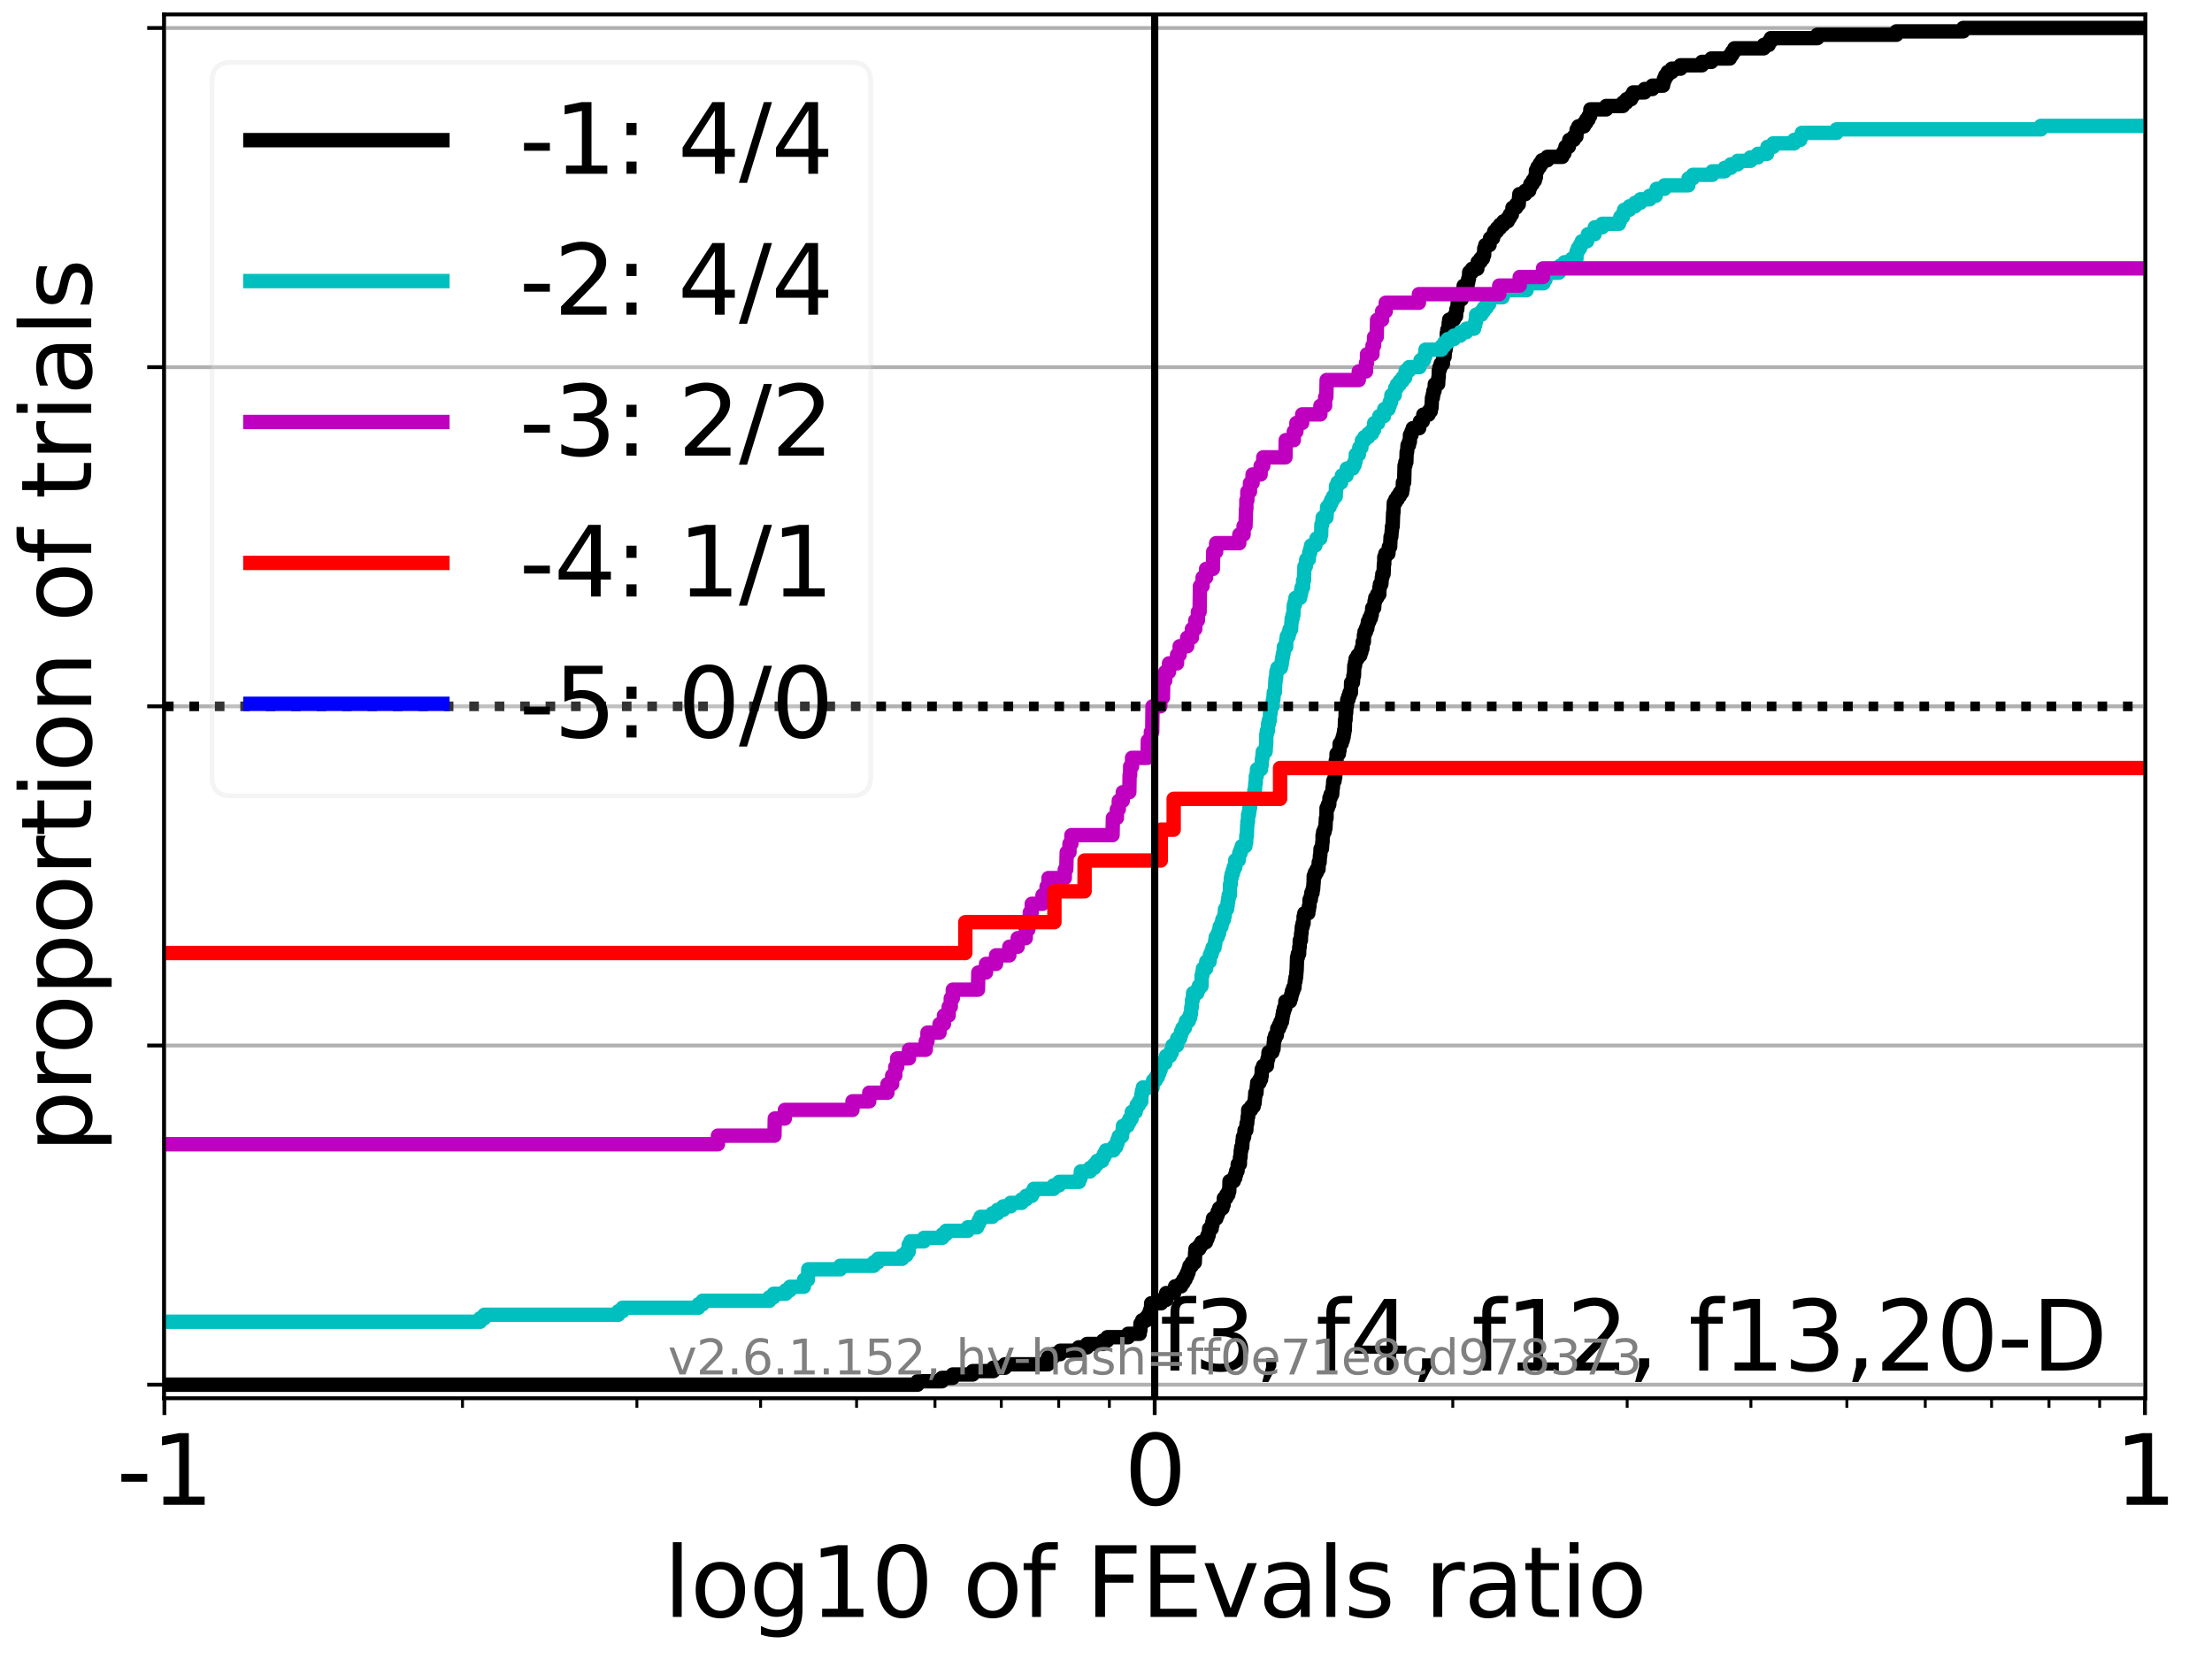 <?xml version="1.0" encoding="utf-8" standalone="no"?>
<!DOCTYPE svg PUBLIC "-//W3C//DTD SVG 1.1//EN"
  "http://www.w3.org/Graphics/SVG/1.1/DTD/svg11.dtd">
<svg xmlns:xlink="http://www.w3.org/1999/xlink" width="460.8pt" height="345.6pt" viewBox="0 0 460.8 345.6" xmlns="http://www.w3.org/2000/svg" version="1.1">
 <defs>
  <style type="text/css">*{stroke-linejoin: round; stroke-linecap: butt}</style>
 </defs>
 <g id="figure_1">
  <g id="patch_1">
   <path d="M 0 345.6 
L 460.8 345.6 
L 460.8 0 
L 0 0 
z
" style="fill: #ffffff"/>
  </g>
  <g id="axes_1">
   <g id="patch_2">
    <path d="M 34.16 291.28 
L 446.924 291.28 
L 446.924 3 
L 34.16 3 
z
" style="fill: #ffffff"/>
   </g>
   <g id="matplotlib.axis_1">
    <g id="xtick_1">
     <g id="line2d_1">
      <path d="M 34.25 291.28 
L 34.25 3 
" clip-path="url(#p275e7ae428)" style="fill: none; stroke: #b0b0b0; stroke-width: 0.8; stroke-linecap: square"/>
     </g>
     <g id="line2d_2">
      <defs>
       <path id="mc0226c07d9" d="M 0 0 
L 0 3.5 
" style="stroke: #000000; stroke-width: 0.8"/>
      </defs>
      <g>
       <use xlink:href="#mc0226c07d9" x="34.25" y="291.28" style="stroke: #000000; stroke-width: 0.8"/>
      </g>
     </g>
     <g id="text_1">
      <!-- -1 -->
      <g transform="translate(24.279 313.477) scale(0.2 -0.2)">
       <defs>
        <path id="DejaVuSans-2d" d="M 313 2009 
L 1997 2009 
L 1997 1497 
L 313 1497 
L 313 2009 
z
" transform="scale(0.016)"/>
        <path id="DejaVuSans-31" d="M 794 531 
L 1825 531 
L 1825 4091 
L 703 3866 
L 703 4441 
L 1819 4666 
L 2450 4666 
L 2450 531 
L 3481 531 
L 3481 0 
L 794 0 
L 794 531 
z
" transform="scale(0.016)"/>
       </defs>
       <use xlink:href="#DejaVuSans-2d"/>
       <use xlink:href="#DejaVuSans-31" x="36.084"/>
      </g>
     </g>
    </g>
    <g id="xtick_2">
     <g id="line2d_3">
      <path d="M 240.542 291.28 
L 240.542 3 
" clip-path="url(#p275e7ae428)" style="fill: none; stroke: #b0b0b0; stroke-width: 0.8; stroke-linecap: square"/>
     </g>
     <g id="line2d_4">
      <g>
       <use xlink:href="#mc0226c07d9" x="240.542" y="291.28" style="stroke: #000000; stroke-width: 0.8"/>
      </g>
     </g>
     <g id="text_2">
      <!-- 0 -->
      <g transform="translate(234.18 313.477) scale(0.2 -0.2)">
       <defs>
        <path id="DejaVuSans-30" d="M 2034 4250 
Q 1547 4250 1301 3770 
Q 1056 3291 1056 2328 
Q 1056 1369 1301 889 
Q 1547 409 2034 409 
Q 2525 409 2770 889 
Q 3016 1369 3016 2328 
Q 3016 3291 2770 3770 
Q 2525 4250 2034 4250 
z
M 2034 4750 
Q 2819 4750 3233 4129 
Q 3647 3509 3647 2328 
Q 3647 1150 3233 529 
Q 2819 -91 2034 -91 
Q 1250 -91 836 529 
Q 422 1150 422 2328 
Q 422 3509 836 4129 
Q 1250 4750 2034 4750 
z
" transform="scale(0.016)"/>
       </defs>
       <use xlink:href="#DejaVuSans-30"/>
      </g>
     </g>
    </g>
    <g id="xtick_3">
     <g id="line2d_5">
      <path d="M 446.835 291.28 
L 446.835 3 
" clip-path="url(#p275e7ae428)" style="fill: none; stroke: #b0b0b0; stroke-width: 0.8; stroke-linecap: square"/>
     </g>
     <g id="line2d_6">
      <g>
       <use xlink:href="#mc0226c07d9" x="446.835" y="291.28" style="stroke: #000000; stroke-width: 0.8"/>
      </g>
     </g>
     <g id="text_3">
      <!-- 1 -->
      <g transform="translate(440.472 313.477) scale(0.2 -0.2)">
       <use xlink:href="#DejaVuSans-31"/>
      </g>
     </g>
    </g>
    <g id="xtick_4">
     <g id="line2d_7">
      <defs>
       <path id="me42e1da420" d="M 0 0 
L 0 2 
" style="stroke: #000000; stroke-width: 0.6"/>
      </defs>
      <g>
       <use xlink:href="#me42e1da420" x="96.35" y="291.28" style="stroke: #000000; stroke-width: 0.6"/>
      </g>
     </g>
    </g>
    <g id="xtick_5">
     <g id="line2d_8">
      <g>
       <use xlink:href="#me42e1da420" x="132.676" y="291.28" style="stroke: #000000; stroke-width: 0.6"/>
      </g>
     </g>
    </g>
    <g id="xtick_6">
     <g id="line2d_9">
      <g>
       <use xlink:href="#me42e1da420" x="158.45" y="291.28" style="stroke: #000000; stroke-width: 0.6"/>
      </g>
     </g>
    </g>
    <g id="xtick_7">
     <g id="line2d_10">
      <g>
       <use xlink:href="#me42e1da420" x="178.442" y="291.28" style="stroke: #000000; stroke-width: 0.6"/>
      </g>
     </g>
    </g>
    <g id="xtick_8">
     <g id="line2d_11">
      <g>
       <use xlink:href="#me42e1da420" x="194.776" y="291.28" style="stroke: #000000; stroke-width: 0.6"/>
      </g>
     </g>
    </g>
    <g id="xtick_9">
     <g id="line2d_12">
      <g>
       <use xlink:href="#me42e1da420" x="208.587" y="291.28" style="stroke: #000000; stroke-width: 0.6"/>
      </g>
     </g>
    </g>
    <g id="xtick_10">
     <g id="line2d_13">
      <g>
       <use xlink:href="#me42e1da420" x="220.55" y="291.28" style="stroke: #000000; stroke-width: 0.6"/>
      </g>
     </g>
    </g>
    <g id="xtick_11">
     <g id="line2d_14">
      <g>
       <use xlink:href="#me42e1da420" x="231.103" y="291.28" style="stroke: #000000; stroke-width: 0.6"/>
      </g>
     </g>
    </g>
    <g id="xtick_12">
     <g id="line2d_15">
      <g>
       <use xlink:href="#me42e1da420" x="302.643" y="291.28" style="stroke: #000000; stroke-width: 0.6"/>
      </g>
     </g>
    </g>
    <g id="xtick_13">
     <g id="line2d_16">
      <g>
       <use xlink:href="#me42e1da420" x="338.969" y="291.28" style="stroke: #000000; stroke-width: 0.6"/>
      </g>
     </g>
    </g>
    <g id="xtick_14">
     <g id="line2d_17">
      <g>
       <use xlink:href="#me42e1da420" x="364.743" y="291.28" style="stroke: #000000; stroke-width: 0.6"/>
      </g>
     </g>
    </g>
    <g id="xtick_15">
     <g id="line2d_18">
      <g>
       <use xlink:href="#me42e1da420" x="384.735" y="291.28" style="stroke: #000000; stroke-width: 0.6"/>
      </g>
     </g>
    </g>
    <g id="xtick_16">
     <g id="line2d_19">
      <g>
       <use xlink:href="#me42e1da420" x="401.069" y="291.28" style="stroke: #000000; stroke-width: 0.6"/>
      </g>
     </g>
    </g>
    <g id="xtick_17">
     <g id="line2d_20">
      <g>
       <use xlink:href="#me42e1da420" x="414.88" y="291.28" style="stroke: #000000; stroke-width: 0.6"/>
      </g>
     </g>
    </g>
    <g id="xtick_18">
     <g id="line2d_21">
      <g>
       <use xlink:href="#me42e1da420" x="426.843" y="291.28" style="stroke: #000000; stroke-width: 0.6"/>
      </g>
     </g>
    </g>
    <g id="xtick_19">
     <g id="line2d_22">
      <g>
       <use xlink:href="#me42e1da420" x="437.395" y="291.28" style="stroke: #000000; stroke-width: 0.6"/>
      </g>
     </g>
    </g>
    <g id="text_4">
     <!-- log10 of FEvals ratio -->
     <g transform="translate(138.238 336.833) scale(0.2 -0.2)">
      <defs>
       <path id="DejaVuSans-6c" d="M 603 4863 
L 1178 4863 
L 1178 0 
L 603 0 
L 603 4863 
z
" transform="scale(0.016)"/>
       <path id="DejaVuSans-6f" d="M 1959 3097 
Q 1497 3097 1228 2736 
Q 959 2375 959 1747 
Q 959 1119 1226 758 
Q 1494 397 1959 397 
Q 2419 397 2687 759 
Q 2956 1122 2956 1747 
Q 2956 2369 2687 2733 
Q 2419 3097 1959 3097 
z
M 1959 3584 
Q 2709 3584 3137 3096 
Q 3566 2609 3566 1747 
Q 3566 888 3137 398 
Q 2709 -91 1959 -91 
Q 1206 -91 779 398 
Q 353 888 353 1747 
Q 353 2609 779 3096 
Q 1206 3584 1959 3584 
z
" transform="scale(0.016)"/>
       <path id="DejaVuSans-67" d="M 2906 1791 
Q 2906 2416 2648 2759 
Q 2391 3103 1925 3103 
Q 1463 3103 1205 2759 
Q 947 2416 947 1791 
Q 947 1169 1205 825 
Q 1463 481 1925 481 
Q 2391 481 2648 825 
Q 2906 1169 2906 1791 
z
M 3481 434 
Q 3481 -459 3084 -895 
Q 2688 -1331 1869 -1331 
Q 1566 -1331 1297 -1286 
Q 1028 -1241 775 -1147 
L 775 -588 
Q 1028 -725 1275 -790 
Q 1522 -856 1778 -856 
Q 2344 -856 2625 -561 
Q 2906 -266 2906 331 
L 2906 616 
Q 2728 306 2450 153 
Q 2172 0 1784 0 
Q 1141 0 747 490 
Q 353 981 353 1791 
Q 353 2603 747 3093 
Q 1141 3584 1784 3584 
Q 2172 3584 2450 3431 
Q 2728 3278 2906 2969 
L 2906 3500 
L 3481 3500 
L 3481 434 
z
" transform="scale(0.016)"/>
       <path id="DejaVuSans-20" transform="scale(0.016)"/>
       <path id="DejaVuSans-66" d="M 2375 4863 
L 2375 4384 
L 1825 4384 
Q 1516 4384 1395 4259 
Q 1275 4134 1275 3809 
L 1275 3500 
L 2222 3500 
L 2222 3053 
L 1275 3053 
L 1275 0 
L 697 0 
L 697 3053 
L 147 3053 
L 147 3500 
L 697 3500 
L 697 3744 
Q 697 4328 969 4595 
Q 1241 4863 1831 4863 
L 2375 4863 
z
" transform="scale(0.016)"/>
       <path id="DejaVuSans-46" d="M 628 4666 
L 3309 4666 
L 3309 4134 
L 1259 4134 
L 1259 2759 
L 3109 2759 
L 3109 2228 
L 1259 2228 
L 1259 0 
L 628 0 
L 628 4666 
z
" transform="scale(0.016)"/>
       <path id="DejaVuSans-45" d="M 628 4666 
L 3578 4666 
L 3578 4134 
L 1259 4134 
L 1259 2753 
L 3481 2753 
L 3481 2222 
L 1259 2222 
L 1259 531 
L 3634 531 
L 3634 0 
L 628 0 
L 628 4666 
z
" transform="scale(0.016)"/>
       <path id="DejaVuSans-76" d="M 191 3500 
L 800 3500 
L 1894 563 
L 2988 3500 
L 3597 3500 
L 2284 0 
L 1503 0 
L 191 3500 
z
" transform="scale(0.016)"/>
       <path id="DejaVuSans-61" d="M 2194 1759 
Q 1497 1759 1228 1600 
Q 959 1441 959 1056 
Q 959 750 1161 570 
Q 1363 391 1709 391 
Q 2188 391 2477 730 
Q 2766 1069 2766 1631 
L 2766 1759 
L 2194 1759 
z
M 3341 1997 
L 3341 0 
L 2766 0 
L 2766 531 
Q 2569 213 2275 61 
Q 1981 -91 1556 -91 
Q 1019 -91 701 211 
Q 384 513 384 1019 
Q 384 1609 779 1909 
Q 1175 2209 1959 2209 
L 2766 2209 
L 2766 2266 
Q 2766 2663 2505 2880 
Q 2244 3097 1772 3097 
Q 1472 3097 1187 3025 
Q 903 2953 641 2809 
L 641 3341 
Q 956 3463 1253 3523 
Q 1550 3584 1831 3584 
Q 2591 3584 2966 3190 
Q 3341 2797 3341 1997 
z
" transform="scale(0.016)"/>
       <path id="DejaVuSans-73" d="M 2834 3397 
L 2834 2853 
Q 2591 2978 2328 3040 
Q 2066 3103 1784 3103 
Q 1356 3103 1142 2972 
Q 928 2841 928 2578 
Q 928 2378 1081 2264 
Q 1234 2150 1697 2047 
L 1894 2003 
Q 2506 1872 2764 1633 
Q 3022 1394 3022 966 
Q 3022 478 2636 193 
Q 2250 -91 1575 -91 
Q 1294 -91 989 -36 
Q 684 19 347 128 
L 347 722 
Q 666 556 975 473 
Q 1284 391 1588 391 
Q 1994 391 2212 530 
Q 2431 669 2431 922 
Q 2431 1156 2273 1281 
Q 2116 1406 1581 1522 
L 1381 1569 
Q 847 1681 609 1914 
Q 372 2147 372 2553 
Q 372 3047 722 3315 
Q 1072 3584 1716 3584 
Q 2034 3584 2315 3537 
Q 2597 3491 2834 3397 
z
" transform="scale(0.016)"/>
       <path id="DejaVuSans-72" d="M 2631 2963 
Q 2534 3019 2420 3045 
Q 2306 3072 2169 3072 
Q 1681 3072 1420 2755 
Q 1159 2438 1159 1844 
L 1159 0 
L 581 0 
L 581 3500 
L 1159 3500 
L 1159 2956 
Q 1341 3275 1631 3429 
Q 1922 3584 2338 3584 
Q 2397 3584 2469 3576 
Q 2541 3569 2628 3553 
L 2631 2963 
z
" transform="scale(0.016)"/>
       <path id="DejaVuSans-74" d="M 1172 4494 
L 1172 3500 
L 2356 3500 
L 2356 3053 
L 1172 3053 
L 1172 1153 
Q 1172 725 1289 603 
Q 1406 481 1766 481 
L 2356 481 
L 2356 0 
L 1766 0 
Q 1100 0 847 248 
Q 594 497 594 1153 
L 594 3053 
L 172 3053 
L 172 3500 
L 594 3500 
L 594 4494 
L 1172 4494 
z
" transform="scale(0.016)"/>
       <path id="DejaVuSans-69" d="M 603 3500 
L 1178 3500 
L 1178 0 
L 603 0 
L 603 3500 
z
M 603 4863 
L 1178 4863 
L 1178 4134 
L 603 4134 
L 603 4863 
z
" transform="scale(0.016)"/>
      </defs>
      <use xlink:href="#DejaVuSans-6c"/>
      <use xlink:href="#DejaVuSans-6f" x="27.783"/>
      <use xlink:href="#DejaVuSans-67" x="88.965"/>
      <use xlink:href="#DejaVuSans-31" x="152.441"/>
      <use xlink:href="#DejaVuSans-30" x="216.064"/>
      <use xlink:href="#DejaVuSans-20" x="279.688"/>
      <use xlink:href="#DejaVuSans-6f" x="311.475"/>
      <use xlink:href="#DejaVuSans-66" x="372.656"/>
      <use xlink:href="#DejaVuSans-20" x="407.861"/>
      <use xlink:href="#DejaVuSans-46" x="439.648"/>
      <use xlink:href="#DejaVuSans-45" x="497.168"/>
      <use xlink:href="#DejaVuSans-76" x="560.352"/>
      <use xlink:href="#DejaVuSans-61" x="619.531"/>
      <use xlink:href="#DejaVuSans-6c" x="680.811"/>
      <use xlink:href="#DejaVuSans-73" x="708.594"/>
      <use xlink:href="#DejaVuSans-20" x="760.693"/>
      <use xlink:href="#DejaVuSans-72" x="792.48"/>
      <use xlink:href="#DejaVuSans-61" x="833.594"/>
      <use xlink:href="#DejaVuSans-74" x="894.873"/>
      <use xlink:href="#DejaVuSans-69" x="934.082"/>
      <use xlink:href="#DejaVuSans-6f" x="961.865"/>
     </g>
    </g>
   </g>
   <g id="matplotlib.axis_2">
    <g id="ytick_1">
     <g id="line2d_23">
      <path d="M 34.16 288.454 
L 446.924 288.454 
" clip-path="url(#p275e7ae428)" style="fill: none; stroke: #b0b0b0; stroke-width: 0.8; stroke-linecap: square"/>
     </g>
     <g id="line2d_24">
      <defs>
       <path id="m30cee5e676" d="M 0 0 
L -3.5 0 
" style="stroke: #000000; stroke-width: 0.8"/>
      </defs>
      <g>
       <use xlink:href="#m30cee5e676" x="34.16" y="288.454" style="stroke: #000000; stroke-width: 0.8"/>
      </g>
     </g>
    </g>
    <g id="ytick_2">
     <g id="line2d_25">
      <path d="M 34.16 217.797 
L 446.924 217.797 
" clip-path="url(#p275e7ae428)" style="fill: none; stroke: #b0b0b0; stroke-width: 0.8; stroke-linecap: square"/>
     </g>
     <g id="line2d_26">
      <g>
       <use xlink:href="#m30cee5e676" x="34.16" y="217.797" style="stroke: #000000; stroke-width: 0.8"/>
      </g>
     </g>
    </g>
    <g id="ytick_3">
     <g id="line2d_27">
      <path d="M 34.16 147.14 
L 446.924 147.14 
" clip-path="url(#p275e7ae428)" style="fill: none; stroke: #b0b0b0; stroke-width: 0.8; stroke-linecap: square"/>
     </g>
     <g id="line2d_28">
      <g>
       <use xlink:href="#m30cee5e676" x="34.16" y="147.14" style="stroke: #000000; stroke-width: 0.8"/>
      </g>
     </g>
    </g>
    <g id="ytick_4">
     <g id="line2d_29">
      <path d="M 34.16 76.483 
L 446.924 76.483 
" clip-path="url(#p275e7ae428)" style="fill: none; stroke: #b0b0b0; stroke-width: 0.8; stroke-linecap: square"/>
     </g>
     <g id="line2d_30">
      <g>
       <use xlink:href="#m30cee5e676" x="34.16" y="76.483" style="stroke: #000000; stroke-width: 0.8"/>
      </g>
     </g>
    </g>
    <g id="ytick_5">
     <g id="line2d_31">
      <path d="M 34.16 5.826 
L 446.924 5.826 
" clip-path="url(#p275e7ae428)" style="fill: none; stroke: #b0b0b0; stroke-width: 0.8; stroke-linecap: square"/>
     </g>
     <g id="line2d_32">
      <g>
       <use xlink:href="#m30cee5e676" x="34.16" y="5.826" style="stroke: #000000; stroke-width: 0.8"/>
      </g>
     </g>
    </g>
    <g id="text_5">
     <!-- proportion of trials -->
     <g transform="translate(19.001 240.146) rotate(-90) scale(0.2 -0.2)">
      <defs>
       <path id="DejaVuSans-70" d="M 1159 525 
L 1159 -1331 
L 581 -1331 
L 581 3500 
L 1159 3500 
L 1159 2969 
Q 1341 3281 1617 3432 
Q 1894 3584 2278 3584 
Q 2916 3584 3314 3078 
Q 3713 2572 3713 1747 
Q 3713 922 3314 415 
Q 2916 -91 2278 -91 
Q 1894 -91 1617 61 
Q 1341 213 1159 525 
z
M 3116 1747 
Q 3116 2381 2855 2742 
Q 2594 3103 2138 3103 
Q 1681 3103 1420 2742 
Q 1159 2381 1159 1747 
Q 1159 1113 1420 752 
Q 1681 391 2138 391 
Q 2594 391 2855 752 
Q 3116 1113 3116 1747 
z
" transform="scale(0.016)"/>
       <path id="DejaVuSans-6e" d="M 3513 2113 
L 3513 0 
L 2938 0 
L 2938 2094 
Q 2938 2591 2744 2837 
Q 2550 3084 2163 3084 
Q 1697 3084 1428 2787 
Q 1159 2491 1159 1978 
L 1159 0 
L 581 0 
L 581 3500 
L 1159 3500 
L 1159 2956 
Q 1366 3272 1645 3428 
Q 1925 3584 2291 3584 
Q 2894 3584 3203 3211 
Q 3513 2838 3513 2113 
z
" transform="scale(0.016)"/>
      </defs>
      <use xlink:href="#DejaVuSans-70"/>
      <use xlink:href="#DejaVuSans-72" x="63.477"/>
      <use xlink:href="#DejaVuSans-6f" x="102.34"/>
      <use xlink:href="#DejaVuSans-70" x="163.521"/>
      <use xlink:href="#DejaVuSans-6f" x="226.998"/>
      <use xlink:href="#DejaVuSans-72" x="288.18"/>
      <use xlink:href="#DejaVuSans-74" x="329.293"/>
      <use xlink:href="#DejaVuSans-69" x="368.502"/>
      <use xlink:href="#DejaVuSans-6f" x="396.285"/>
      <use xlink:href="#DejaVuSans-6e" x="457.467"/>
      <use xlink:href="#DejaVuSans-20" x="520.846"/>
      <use xlink:href="#DejaVuSans-6f" x="552.633"/>
      <use xlink:href="#DejaVuSans-66" x="613.814"/>
      <use xlink:href="#DejaVuSans-20" x="649.02"/>
      <use xlink:href="#DejaVuSans-74" x="680.807"/>
      <use xlink:href="#DejaVuSans-72" x="720.016"/>
      <use xlink:href="#DejaVuSans-69" x="761.129"/>
      <use xlink:href="#DejaVuSans-61" x="788.912"/>
      <use xlink:href="#DejaVuSans-6c" x="850.191"/>
      <use xlink:href="#DejaVuSans-73" x="877.975"/>
     </g>
    </g>
   </g>
   <g id="line2d_33">
    <path d="M 34.16 288.454 
L 191.137 288.454 
L 191.137 287.747 
L 196.223 287.747 
L 196.223 287.041 
L 198.469 287.041 
L 198.469 286.334 
L 202.627 286.334 
L 202.627 285.627 
L 206.931 285.627 
L 206.931 284.921 
L 209.351 284.921 
L 209.351 284.214 
L 218.29 284.214 
L 218.306 282.801 
L 219.36 282.801 
L 219.36 282.095 
L 220.841 282.095 
L 220.841 281.388 
L 224.715 281.388 
L 224.715 280.681 
L 226.447 280.681 
L 226.447 279.975 
L 229.796 279.975 
L 229.796 279.268 
L 230.675 279.268 
L 230.675 278.562 
L 235.004 278.562 
L 235.004 277.855 
L 237.42 277.855 
L 237.42 277.149 
L 237.559 277.149 
L 237.573 275.735 
L 237.937 275.735 
L 237.937 275.029 
L 238.855 275.029 
L 238.855 274.322 
L 239.325 274.322 
L 239.325 273.616 
L 239.586 273.616 
L 239.586 272.909 
L 239.792 272.909 
L 239.806 271.496 
L 241.896 271.496 
L 241.896 270.79 
L 242.928 270.79 
L 242.941 269.376 
L 244.584 269.376 
L 244.584 268.67 
L 244.8 268.67 
L 244.8 267.963 
L 246.058 267.963 
L 246.058 267.257 
L 246.529 267.257 
L 246.529 266.55 
L 246.958 266.55 
L 246.958 265.844 
L 247.298 265.844 
L 247.298 265.137 
L 247.577 265.137 
L 247.577 264.43 
L 247.778 264.43 
L 247.778 263.724 
L 248.267 263.724 
L 248.267 263.017 
L 248.888 263.017 
L 248.976 260.898 
L 249.036 260.898 
L 249.036 260.191 
L 249.824 260.191 
L 249.824 259.484 
L 250.277 259.484 
L 250.277 258.778 
L 251.223 258.778 
L 251.223 258.071 
L 251.536 258.071 
L 251.536 257.365 
L 251.783 257.365 
L 251.883 255.952 
L 252.404 255.952 
L 252.404 255.245 
L 252.558 255.245 
L 252.558 254.538 
L 252.681 254.538 
L 252.681 253.832 
L 253.386 253.832 
L 253.386 253.125 
L 253.662 253.125 
L 253.662 252.419 
L 253.964 252.419 
L 253.964 251.712 
L 254.669 251.712 
L 254.669 251.006 
L 254.902 251.006 
L 254.959 249.592 
L 255.461 249.592 
L 255.461 248.886 
L 255.885 248.886 
L 255.885 248.179 
L 256.074 248.179 
L 256.132 246.06 
L 257.017 246.06 
L 257.017 245.353 
L 257.333 245.353 
L 257.333 244.646 
L 257.516 244.646 
L 257.516 243.94 
L 257.799 243.94 
L 257.843 242.527 
L 258.285 242.527 
L 258.313 241.114 
L 258.414 241.114 
L 258.48 239.7 
L 258.573 239.7 
L 258.573 238.994 
L 258.774 238.994 
L 258.842 237.581 
L 258.92 237.581 
L 258.92 236.874 
L 259.167 236.874 
L 259.263 235.461 
L 259.627 235.461 
L 259.684 234.048 
L 259.81 234.048 
L 259.913 232.635 
L 260.014 232.635 
L 260.024 231.222 
L 260.632 231.222 
L 260.632 230.515 
L 261.155 230.515 
L 261.155 229.809 
L 261.348 229.809 
L 261.459 228.395 
L 261.494 228.395 
L 261.494 227.689 
L 261.741 227.689 
L 261.821 226.276 
L 261.89 226.276 
L 261.89 225.569 
L 262.382 225.569 
L 262.382 224.863 
L 262.703 224.863 
L 262.703 224.156 
L 262.822 224.156 
L 262.845 222.743 
L 263.13 222.743 
L 263.13 222.036 
L 263.923 222.036 
L 264.028 220.623 
L 264.171 220.623 
L 264.262 219.21 
L 265.048 219.21 
L 265.048 218.503 
L 265.295 218.503 
L 265.36 217.09 
L 265.419 217.09 
L 265.419 216.384 
L 265.642 216.384 
L 265.642 215.677 
L 265.984 215.677 
L 266.084 214.264 
L 266.446 214.264 
L 266.446 213.557 
L 266.754 213.557 
L 266.754 212.851 
L 267.051 212.851 
L 267.051 212.144 
L 267.171 212.144 
L 267.171 211.438 
L 267.297 211.438 
L 267.297 210.731 
L 267.476 210.731 
L 267.476 210.025 
L 267.725 210.025 
L 267.769 208.611 
L 268.744 208.611 
L 268.744 207.905 
L 268.973 207.905 
L 268.973 207.198 
L 269.134 207.198 
L 269.134 206.492 
L 269.381 206.492 
L 269.381 205.785 
L 269.645 205.785 
L 269.755 204.372 
L 269.871 204.372 
L 269.871 203.665 
L 269.985 203.665 
L 270.087 202.252 
L 270.11 202.252 
L 270.207 199.426 
L 270.364 199.426 
L 270.364 198.72 
L 270.625 198.72 
L 270.663 197.306 
L 270.748 197.306 
L 270.772 195.893 
L 270.997 195.893 
L 271.044 194.48 
L 271.109 194.48 
L 271.196 193.067 
L 271.356 193.067 
L 271.356 192.36 
L 271.558 192.36 
L 271.562 190.947 
L 271.723 190.947 
L 271.723 190.241 
L 272.542 190.241 
L 272.542 189.534 
L 272.661 189.534 
L 272.661 188.828 
L 272.781 188.828 
L 272.806 187.414 
L 273.059 187.414 
L 273.059 186.708 
L 273.173 186.708 
L 273.173 186.001 
L 273.425 186.001 
L 273.425 185.295 
L 273.537 185.295 
L 273.642 183.882 
L 273.657 183.882 
L 273.677 182.468 
L 273.924 182.468 
L 273.924 181.762 
L 274.312 181.762 
L 274.312 181.055 
L 274.674 181.055 
L 274.713 179.642 
L 274.895 179.642 
L 274.974 178.229 
L 275.034 178.229 
L 275.098 176.816 
L 275.373 176.816 
L 275.473 175.403 
L 275.518 175.403 
L 275.52 173.99 
L 275.643 173.99 
L 275.643 173.283 
L 275.931 173.283 
L 275.931 172.576 
L 276.105 172.576 
L 276.214 170.457 
L 276.334 170.457 
L 276.348 168.337 
L 276.627 168.337 
L 276.627 167.63 
L 276.901 167.63 
L 276.957 166.217 
L 277.189 166.217 
L 277.189 165.511 
L 277.511 165.511 
L 277.602 164.098 
L 277.659 164.098 
L 277.748 162.685 
L 278.009 162.685 
L 278.009 161.978 
L 278.141 161.978 
L 278.251 159.152 
L 278.267 159.152 
L 278.267 158.445 
L 278.418 158.445 
L 278.43 157.032 
L 278.922 157.032 
L 278.922 156.325 
L 279.044 156.325 
L 279.084 154.912 
L 279.486 154.912 
L 279.486 154.206 
L 279.727 154.206 
L 279.727 153.499 
L 279.906 153.499 
L 279.906 152.793 
L 280.019 152.793 
L 280.019 152.086 
L 280.145 152.086 
L 280.191 149.966 
L 280.301 149.966 
L 280.322 148.553 
L 280.42 148.553 
L 280.485 147.14 
L 280.583 147.14 
L 280.661 145.727 
L 280.904 145.727 
L 280.904 145.02 
L 281.129 145.02 
L 281.129 144.314 
L 281.421 144.314 
L 281.46 142.194 
L 281.837 142.194 
L 281.938 140.781 
L 282.054 140.781 
L 282.128 138.661 
L 282.276 138.661 
L 282.276 137.955 
L 282.396 137.955 
L 282.396 137.248 
L 282.805 137.248 
L 282.805 136.541 
L 283.379 136.541 
L 283.379 135.835 
L 283.601 135.835 
L 283.601 135.128 
L 283.817 135.128 
L 283.876 133.715 
L 284.121 133.715 
L 284.137 132.302 
L 284.265 132.302 
L 284.265 131.595 
L 284.576 131.595 
L 284.576 130.889 
L 284.843 130.889 
L 284.843 130.182 
L 284.963 130.182 
L 284.963 129.476 
L 285.258 129.476 
L 285.258 128.769 
L 285.583 128.769 
L 285.583 128.063 
L 285.762 128.063 
L 285.868 126.65 
L 286.258 126.65 
L 286.358 125.236 
L 286.495 125.236 
L 286.495 124.53 
L 286.879 124.53 
L 286.879 123.823 
L 287.332 123.823 
L 287.344 122.41 
L 287.467 122.41 
L 287.467 121.704 
L 287.757 121.704 
L 287.868 120.29 
L 287.962 120.29 
L 287.962 119.584 
L 288.223 119.584 
L 288.294 117.464 
L 288.367 117.464 
L 288.373 116.051 
L 288.59 116.051 
L 288.59 115.344 
L 289.224 115.344 
L 289.323 113.931 
L 289.591 113.931 
L 289.685 111.812 
L 289.83 111.812 
L 289.937 110.398 
L 289.974 110.398 
L 289.974 109.692 
L 290.109 109.692 
L 290.214 106.866 
L 290.269 106.866 
L 290.356 104.746 
L 290.679 104.746 
L 290.679 104.039 
L 291.147 104.039 
L 291.147 103.333 
L 291.608 103.333 
L 291.608 102.626 
L 292.078 102.626 
L 292.078 101.92 
L 292.218 101.92 
L 292.251 100.506 
L 292.505 100.506 
L 292.603 96.974 
L 292.766 96.974 
L 292.766 96.267 
L 292.965 96.267 
L 293.032 94.147 
L 293.123 94.147 
L 293.224 92.734 
L 293.513 92.734 
L 293.513 92.028 
L 293.7 92.028 
L 293.723 90.615 
L 294.034 90.615 
L 294.034 89.908 
L 294.295 89.908 
L 294.295 89.201 
L 295.635 89.201 
L 295.635 88.495 
L 295.798 88.495 
L 295.798 87.788 
L 296.388 87.788 
L 296.388 87.082 
L 296.504 87.082 
L 296.504 86.375 
L 297.605 86.375 
L 297.605 85.669 
L 298.052 85.669 
L 298.052 84.962 
L 298.209 84.962 
L 298.312 82.842 
L 298.486 82.842 
L 298.486 82.136 
L 298.612 82.136 
L 298.612 81.429 
L 298.841 81.429 
L 298.901 80.016 
L 299.587 80.016 
L 299.649 78.603 
L 299.711 78.603 
L 299.727 77.19 
L 299.876 77.19 
L 299.876 76.483 
L 300.119 76.483 
L 300.119 75.777 
L 300.586 75.777 
L 300.665 74.363 
L 300.926 74.363 
L 301.012 72.95 
L 301.129 72.95 
L 301.129 72.244 
L 301.241 72.244 
L 301.275 70.831 
L 301.374 70.831 
L 301.395 69.417 
L 301.506 69.417 
L 301.506 68.711 
L 301.762 68.711 
L 301.795 67.298 
L 301.892 67.298 
L 301.892 66.591 
L 302.867 66.591 
L 302.867 65.885 
L 303.317 65.885 
L 303.384 64.471 
L 303.565 64.471 
L 303.673 63.058 
L 303.817 63.058 
L 303.817 62.352 
L 304.485 62.352 
L 304.485 61.645 
L 304.696 61.645 
L 304.785 60.232 
L 304.914 60.232 
L 304.914 59.525 
L 305.717 59.525 
L 305.717 58.819 
L 305.849 58.819 
L 305.849 58.112 
L 306.005 58.112 
L 306.063 56.699 
L 306.664 56.699 
L 306.664 55.993 
L 307.752 55.993 
L 307.824 54.58 
L 308.406 54.58 
L 308.406 53.873 
L 308.937 53.873 
L 308.937 53.166 
L 309.172 53.166 
L 309.198 51.753 
L 309.412 51.753 
L 309.412 51.047 
L 310.301 51.047 
L 310.392 49.634 
L 311.027 49.634 
L 311.027 48.927 
L 311.276 48.927 
L 311.276 48.22 
L 311.86 48.22 
L 311.86 47.514 
L 312.476 47.514 
L 312.476 46.807 
L 313.195 46.807 
L 313.195 46.101 
L 314.102 46.101 
L 314.102 45.394 
L 314.525 45.394 
L 314.525 44.688 
L 314.952 44.688 
L 314.952 43.981 
L 315.074 43.981 
L 315.074 43.274 
L 315.832 43.274 
L 315.832 42.568 
L 316.382 42.568 
L 316.441 41.155 
L 316.503 41.155 
L 316.503 40.448 
L 317.726 40.448 
L 317.726 39.742 
L 318.551 39.742 
L 318.551 39.035 
L 318.803 39.035 
L 318.803 38.328 
L 319.273 38.328 
L 319.273 37.622 
L 319.741 37.622 
L 319.741 36.915 
L 319.958 36.915 
L 319.972 35.502 
L 320.291 35.502 
L 320.291 34.796 
L 320.761 34.796 
L 320.761 34.089 
L 321.229 34.089 
L 321.229 33.382 
L 322.342 33.382 
L 322.342 32.676 
L 325.449 32.676 
L 325.449 31.969 
L 325.884 31.969 
L 325.884 31.263 
L 326.126 31.263 
L 326.126 30.556 
L 326.823 30.556 
L 326.906 29.143 
L 327.85 29.143 
L 327.85 28.436 
L 328.394 28.436 
L 328.434 27.023 
L 328.804 27.023 
L 328.804 26.317 
L 329.976 26.317 
L 329.976 25.61 
L 330.446 25.61 
L 330.446 24.904 
L 330.914 24.904 
L 330.914 24.197 
L 331.253 24.197 
L 331.305 22.784 
L 334.609 22.784 
L 334.609 22.077 
L 338.079 22.077 
L 338.079 21.371 
L 338.822 21.371 
L 338.822 20.664 
L 339.793 20.664 
L 339.793 19.958 
L 340.22 19.958 
L 340.22 19.251 
L 342.598 19.251 
L 342.598 18.545 
L 344.226 18.545 
L 344.226 17.838 
L 346.449 17.838 
L 346.449 17.131 
L 346.627 17.131 
L 346.627 16.425 
L 346.919 16.425 
L 346.919 15.718 
L 347.386 15.718 
L 347.386 15.012 
L 348.261 15.012 
L 348.261 14.305 
L 350.081 14.305 
L 350.081 13.599 
L 354.552 13.599 
L 354.552 12.892 
L 356.507 12.892 
L 356.507 12.185 
L 360.358 12.185 
L 360.358 11.479 
L 360.828 11.479 
L 360.828 10.772 
L 361.295 10.772 
L 361.295 10.066 
L 367.415 10.066 
L 367.415 9.359 
L 368.461 9.359 
L 368.461 8.653 
L 368.904 8.653 
L 368.904 7.946 
L 378.589 7.946 
L 378.589 7.239 
L 395.061 7.239 
L 395.061 6.533 
L 408.97 6.533 
L 408.97 5.826 
L 446.924 5.826 
L 446.924 5.826 
" clip-path="url(#p275e7ae428)" style="fill: none; stroke: #000000; stroke-width: 3; stroke-linecap: square"/>
   </g>
   <g id="line2d_34">
    <path clip-path="url(#p275e7ae428)" style="fill: none; stroke: #000000; stroke-width: 3; stroke-linecap: square"/>
   </g>
   <g id="line2d_35">
    <path d="M 34.16 275.342 
L 100.024 275.342 
L 100.024 274.614 
L 100.906 274.614 
L 100.906 273.885 
L 128.803 273.885 
L 128.803 273.157 
L 129.685 273.157 
L 129.685 272.428 
L 145.485 272.428 
L 145.485 271.7 
L 146.367 271.7 
L 146.367 270.972 
L 160.282 270.972 
L 160.282 270.243 
L 161.164 270.243 
L 161.164 269.515 
L 163.687 269.515 
L 163.687 268.786 
L 164.569 268.786 
L 164.569 268.058 
L 167.451 268.058 
L 167.496 266.601 
L 168.299 266.601 
L 168.378 264.416 
L 175.037 264.416 
L 175.037 263.687 
L 182.024 263.687 
L 182.024 262.959 
L 182.906 262.959 
L 182.906 262.231 
L 187.927 262.231 
L 187.927 261.502 
L 188.809 261.502 
L 188.809 260.774 
L 189.285 260.774 
L 189.29 259.317 
L 189.671 259.317 
L 189.671 258.588 
L 192.479 258.588 
L 192.479 257.86 
L 196.312 257.86 
L 196.312 257.132 
L 197.078 257.132 
L 197.078 256.403 
L 201.599 256.403 
L 201.599 255.675 
L 203.538 255.675 
L 203.538 254.946 
L 203.919 254.946 
L 203.919 254.218 
L 204.269 254.218 
L 204.269 253.49 
L 206.727 253.49 
L 206.727 252.761 
L 207.798 252.761 
L 207.798 252.033 
L 208.988 252.033 
L 208.988 251.304 
L 210.53 251.304 
L 210.53 250.576 
L 212.832 250.576 
L 212.832 249.847 
L 213.76 249.847 
L 213.76 249.119 
L 214.958 249.119 
L 214.958 248.391 
L 215.351 248.391 
L 215.351 247.662 
L 219.481 247.662 
L 219.481 246.934 
L 220.64 246.934 
L 220.64 246.205 
L 224.782 246.205 
L 224.782 245.477 
L 225.091 245.477 
L 225.164 244.02 
L 227.081 244.02 
L 227.081 243.292 
L 227.971 243.292 
L 227.971 242.563 
L 228.557 242.563 
L 228.557 241.835 
L 229.604 241.835 
L 229.604 241.106 
L 229.985 241.106 
L 229.985 240.378 
L 230.378 240.378 
L 230.378 239.65 
L 231.961 239.65 
L 231.961 238.921 
L 232.526 238.921 
L 232.526 238.193 
L 232.793 238.193 
L 232.793 237.464 
L 233.048 237.464 
L 233.048 236.736 
L 233.729 236.736 
L 233.729 236.007 
L 233.841 236.007 
L 233.929 234.551 
L 234.892 234.551 
L 234.892 233.822 
L 235.274 233.822 
L 235.274 233.094 
L 235.726 233.094 
L 235.771 231.637 
L 236.577 231.637 
L 236.577 230.908 
L 236.791 230.908 
L 236.791 230.18 
L 237.26 230.18 
L 237.26 229.452 
L 237.745 229.452 
L 237.767 227.995 
L 237.89 227.995 
L 237.89 227.266 
L 238.081 227.266 
L 238.081 226.538 
L 240.097 226.538 
L 240.097 225.809 
L 240.208 225.809 
L 240.208 225.081 
L 240.762 225.081 
L 240.762 224.353 
L 241.215 224.353 
L 241.215 223.624 
L 241.491 223.624 
L 241.491 222.896 
L 241.773 222.896 
L 241.861 221.439 
L 242.761 221.439 
L 242.761 220.711 
L 242.911 220.711 
L 242.911 219.982 
L 243.736 219.982 
L 243.736 219.254 
L 244.126 219.254 
L 244.126 218.525 
L 244.243 218.525 
L 244.243 217.797 
L 245.187 217.797 
L 245.225 216.34 
L 245.829 216.34 
L 245.829 215.612 
L 246.038 215.612 
L 246.038 214.883 
L 246.329 214.883 
L 246.329 214.155 
L 246.836 214.155 
L 246.836 213.426 
L 247.06 213.426 
L 247.06 212.698 
L 247.645 212.698 
L 247.645 211.969 
L 247.935 211.969 
L 247.935 211.241 
L 248.094 211.241 
L 248.177 209.784 
L 248.281 209.784 
L 248.325 208.327 
L 248.475 208.327 
L 248.55 206.871 
L 249.423 206.871 
L 249.423 206.142 
L 249.73 206.142 
L 249.73 205.414 
L 250.299 205.414 
L 250.318 203.228 
L 250.481 203.228 
L 250.481 202.5 
L 250.593 202.5 
L 250.593 201.772 
L 251.26 201.772 
L 251.283 200.315 
L 251.997 200.315 
L 252.059 198.858 
L 252.378 198.858 
L 252.378 198.129 
L 252.603 198.129 
L 252.603 197.401 
L 253.015 197.401 
L 253.015 196.673 
L 253.147 196.673 
L 253.147 195.944 
L 253.259 195.944 
L 253.259 195.216 
L 253.664 195.216 
L 253.664 194.487 
L 253.939 194.487 
L 253.939 193.759 
L 254.084 193.759 
L 254.084 193.031 
L 254.449 193.031 
L 254.449 192.302 
L 254.628 192.302 
L 254.628 191.574 
L 254.974 191.574 
L 254.974 190.845 
L 255.12 190.845 
L 255.186 189.388 
L 255.625 189.388 
L 255.625 188.66 
L 255.739 188.66 
L 255.739 187.932 
L 255.852 187.932 
L 255.852 187.203 
L 255.963 187.203 
L 255.963 186.475 
L 256.202 186.475 
L 256.227 184.289 
L 256.374 184.289 
L 256.423 182.833 
L 256.57 182.833 
L 256.57 182.104 
L 256.793 182.104 
L 256.793 181.376 
L 257.009 181.376 
L 257.009 180.647 
L 257.337 180.647 
L 257.337 179.191 
L 258.055 179.191 
L 258.152 177.734 
L 258.435 177.734 
L 258.435 177.005 
L 258.674 177.005 
L 258.674 176.277 
L 259.435 176.277 
L 259.435 175.548 
L 259.596 175.548 
L 259.63 174.092 
L 259.742 174.092 
L 259.807 171.906 
L 259.854 171.906 
L 259.854 171.178 
L 259.974 171.178 
L 259.998 169.721 
L 260.174 169.721 
L 260.174 168.993 
L 260.286 168.993 
L 260.286 168.264 
L 260.418 168.264 
L 260.423 166.807 
L 260.961 166.807 
L 260.961 166.079 
L 261.305 166.079 
L 261.309 164.622 
L 261.419 164.622 
L 261.51 163.165 
L 261.584 163.165 
L 261.622 161.708 
L 261.793 161.708 
L 261.858 160.252 
L 262.69 160.252 
L 262.69 159.523 
L 262.802 159.523 
L 262.886 158.066 
L 262.96 158.066 
L 263.058 156.609 
L 263.633 156.609 
L 263.739 155.153 
L 263.777 155.153 
L 263.797 152.967 
L 263.909 152.967 
L 263.909 152.239 
L 264.128 152.239 
L 264.169 150.782 
L 264.321 150.782 
L 264.321 150.054 
L 264.527 150.054 
L 264.567 148.597 
L 264.672 148.597 
L 264.752 147.14 
L 265.084 147.14 
L 265.178 145.683 
L 265.262 145.683 
L 265.362 144.226 
L 265.572 144.226 
L 265.67 142.041 
L 265.722 142.041 
L 265.722 141.313 
L 265.834 141.313 
L 265.906 139.856 
L 266.115 139.856 
L 266.115 139.127 
L 266.837 139.127 
L 266.837 138.399 
L 267.006 138.399 
L 267.006 137.671 
L 267.118 137.671 
L 267.118 136.942 
L 267.242 136.942 
L 267.242 136.214 
L 267.382 136.214 
L 267.452 134.757 
L 267.932 134.757 
L 267.944 133.3 
L 268.056 133.3 
L 268.056 132.572 
L 268.423 132.572 
L 268.423 131.843 
L 268.632 131.843 
L 268.632 131.115 
L 268.956 131.115 
L 269.026 129.658 
L 269.072 129.658 
L 269.072 128.929 
L 269.246 128.929 
L 269.246 128.201 
L 269.422 128.201 
L 269.53 126.016 
L 269.739 126.016 
L 269.739 125.287 
L 269.869 125.287 
L 269.869 124.559 
L 270.836 124.559 
L 270.836 123.831 
L 271.017 123.831 
L 271.017 123.102 
L 271.153 123.102 
L 271.153 122.374 
L 271.455 122.374 
L 271.461 120.917 
L 271.637 120.917 
L 271.741 118.003 
L 272.016 118.003 
L 272.116 116.546 
L 272.65 116.546 
L 272.738 115.089 
L 272.948 115.089 
L 272.948 114.361 
L 273.123 114.361 
L 273.123 113.633 
L 274.017 113.633 
L 274.017 112.904 
L 274.243 112.904 
L 274.243 112.176 
L 275.048 112.176 
L 275.048 111.447 
L 275.216 111.447 
L 275.27 109.262 
L 275.441 109.262 
L 275.54 107.805 
L 276.332 107.805 
L 276.415 106.348 
L 276.46 106.348 
L 276.46 105.62 
L 276.983 105.62 
L 276.983 104.892 
L 277.31 104.892 
L 277.31 104.163 
L 277.691 104.163 
L 277.691 103.435 
L 278.254 103.435 
L 278.312 101.249 
L 278.62 101.249 
L 278.62 100.521 
L 279.388 100.521 
L 279.388 99.793 
L 279.532 99.793 
L 279.532 99.064 
L 280.499 99.064 
L 280.555 97.607 
L 281.805 97.607 
L 281.805 96.879 
L 282.188 96.879 
L 282.188 96.151 
L 282.385 96.151 
L 282.43 94.694 
L 283.075 94.694 
L 283.166 93.237 
L 283.599 93.237 
L 283.71 91.78 
L 284.214 91.78 
L 284.214 91.052 
L 285.046 91.052 
L 285.046 90.323 
L 285.811 90.323 
L 285.811 89.595 
L 286.227 89.595 
L 286.269 88.138 
L 287.093 88.138 
L 287.093 87.409 
L 287.333 87.409 
L 287.333 86.681 
L 288.309 86.681 
L 288.364 85.224 
L 289.259 85.224 
L 289.259 84.496 
L 289.502 84.496 
L 289.502 83.767 
L 289.798 83.767 
L 289.851 82.311 
L 290.542 82.311 
L 290.633 80.854 
L 290.988 80.854 
L 290.988 80.125 
L 291.563 80.125 
L 291.563 79.397 
L 292.172 79.397 
L 292.172 78.668 
L 292.733 78.668 
L 292.832 77.212 
L 293.531 77.212 
L 293.531 76.483 
L 295.701 76.483 
L 295.701 75.755 
L 295.921 75.755 
L 295.921 75.026 
L 296.636 75.026 
L 296.636 74.298 
L 296.891 74.298 
L 296.957 72.841 
L 300.295 72.841 
L 300.295 72.113 
L 300.853 72.113 
L 300.853 71.384 
L 301.565 71.384 
L 301.565 70.656 
L 302.86 70.656 
L 302.86 69.927 
L 304.198 69.927 
L 304.198 69.199 
L 305.469 69.199 
L 305.469 68.471 
L 307.084 68.471 
L 307.084 67.742 
L 307.309 67.742 
L 307.309 67.014 
L 307.465 67.014 
L 307.502 65.557 
L 308.607 65.557 
L 308.607 64.828 
L 309.123 64.828 
L 309.123 64.1 
L 309.706 64.1 
L 309.706 63.372 
L 310.213 63.372 
L 310.273 61.915 
L 313.026 61.915 
L 313.031 60.458 
L 318.017 60.458 
L 318.017 59.729 
L 318.145 59.729 
L 318.145 59.001 
L 321.561 59.001 
L 321.561 58.273 
L 321.942 58.273 
L 321.95 56.816 
L 324.75 56.816 
L 324.75 56.087 
L 325.01 56.087 
L 325.01 55.359 
L 325.9 55.359 
L 325.9 54.63 
L 327.441 54.63 
L 327.441 53.902 
L 328.402 53.902 
L 328.415 52.445 
L 328.698 52.445 
L 328.698 51.717 
L 329.153 51.717 
L 329.153 50.988 
L 329.511 50.988 
L 329.511 50.26 
L 330.627 50.26 
L 330.627 49.532 
L 330.782 49.532 
L 330.782 48.803 
L 332.179 48.803 
L 332.225 47.346 
L 333.772 47.346 
L 333.772 46.618 
L 337.276 46.618 
L 337.276 45.889 
L 337.551 45.889 
L 337.551 45.161 
L 338.095 45.161 
L 338.095 44.433 
L 338.339 44.433 
L 338.339 43.704 
L 339.431 43.704 
L 339.431 42.976 
L 340.611 42.976 
L 340.611 42.247 
L 341.718 42.247 
L 341.718 41.519 
L 343.643 41.519 
L 343.643 40.79 
L 344.927 40.79 
L 344.927 40.062 
L 345.104 40.062 
L 345.104 39.334 
L 346.752 39.334 
L 346.752 38.605 
L 351.724 38.605 
L 351.752 37.148 
L 352.655 37.148 
L 352.655 36.42 
L 356.711 36.42 
L 356.711 35.692 
L 359.285 35.692 
L 359.285 34.963 
L 360.556 34.963 
L 360.556 34.235 
L 361.999 34.235 
L 361.999 33.506 
L 364.668 33.506 
L 364.668 32.778 
L 366.2 32.778 
L 366.2 32.049 
L 368.113 32.049 
L 368.197 30.593 
L 369.387 30.593 
L 369.387 29.864 
L 373.762 29.864 
L 373.762 29.136 
L 375.033 29.136 
L 375.033 28.407 
L 375.357 28.407 
L 375.357 27.679 
L 382.59 27.679 
L 382.59 26.95 
L 425.151 26.95 
L 425.151 26.222 
L 446.924 26.222 
L 446.924 26.222 
" clip-path="url(#p275e7ae428)" style="fill: none; stroke: #00bfbf; stroke-width: 3; stroke-linecap: square"/>
   </g>
   <g id="line2d_36">
    <path clip-path="url(#p275e7ae428)" style="fill: none; stroke: #00bfbf; stroke-width: 3; stroke-linecap: square"/>
   </g>
   <g id="line2d_37">
    <path d="M 34.16 238.368 
L 149.559 238.368 
L 149.559 236.579 
L 161.331 236.579 
L 161.402 233.002 
L 163.499 233.002 
L 163.499 231.213 
L 177.591 231.213 
L 177.591 229.424 
L 181.079 229.424 
L 181.079 227.635 
L 184.875 227.635 
L 184.875 225.846 
L 185.854 225.846 
L 185.854 224.058 
L 186.498 224.058 
L 186.498 222.269 
L 186.898 222.269 
L 186.898 220.48 
L 189.363 220.48 
L 189.363 218.691 
L 192.851 218.691 
L 192.851 216.902 
L 193.212 216.902 
L 193.212 215.114 
L 195.724 215.114 
L 195.724 213.325 
L 196.647 213.325 
L 196.647 211.536 
L 197.626 211.536 
L 197.626 209.747 
L 198.061 209.747 
L 198.061 207.959 
L 198.489 207.959 
L 198.489 206.17 
L 203.733 206.17 
L 203.799 202.592 
L 205.4 202.592 
L 205.4 200.803 
L 207.496 200.803 
L 207.496 199.015 
L 210.261 199.015 
L 210.261 197.226 
L 212.001 197.226 
L 212.001 195.437 
L 213.681 195.437 
L 213.681 193.648 
L 214.227 193.648 
L 214.227 191.86 
L 214.53 191.86 
L 214.53 190.071 
L 214.93 190.071 
L 214.93 188.282 
L 217.172 188.282 
L 217.172 186.493 
L 218.019 186.493 
L 218.019 184.704 
L 218.419 184.704 
L 218.419 182.916 
L 221.815 182.916 
L 221.815 181.127 
L 222.123 181.127 
L 222.215 177.549 
L 222.793 177.549 
L 222.793 175.761 
L 223.193 175.761 
L 223.193 173.972 
L 231.765 173.972 
L 231.831 170.394 
L 232.663 170.394 
L 232.663 168.605 
L 233.063 168.605 
L 233.063 166.817 
L 233.895 166.817 
L 233.895 165.028 
L 235.254 165.028 
L 235.32 161.45 
L 235.429 161.45 
L 235.429 159.661 
L 235.829 159.661 
L 235.829 157.873 
L 239.05 157.873 
L 239.116 154.295 
L 239.748 154.295 
L 239.748 152.506 
L 240.028 152.506 
L 240.094 147.14 
L 241.713 147.14 
L 241.713 145.351 
L 242.26 145.351 
L 242.339 141.774 
L 242.739 141.774 
L 242.739 139.985 
L 243.521 139.985 
L 243.521 138.196 
L 245.201 138.196 
L 245.201 136.407 
L 245.748 136.407 
L 245.748 134.619 
L 247.317 134.619 
L 247.317 132.83 
L 248.296 132.83 
L 248.296 131.041 
L 248.997 131.041 
L 248.997 129.252 
L 249.544 129.252 
L 249.544 127.463 
L 249.898 127.463 
L 249.976 122.097 
L 250.523 122.097 
L 250.523 120.308 
L 251.251 120.308 
L 251.251 118.519 
L 252.664 118.519 
L 252.73 114.942 
L 253.348 114.942 
L 253.348 113.153 
L 258.166 113.153 
L 258.166 111.364 
L 259.063 111.364 
L 259.063 109.576 
L 259.463 109.576 
L 259.574 105.998 
L 259.64 105.998 
L 259.64 104.209 
L 259.846 104.209 
L 259.846 102.42 
L 260.393 102.42 
L 260.393 100.632 
L 260.931 100.632 
L 260.931 98.843 
L 262.611 98.843 
L 262.611 97.054 
L 263.158 97.054 
L 263.158 95.265 
L 267.78 95.265 
L 267.842 91.688 
L 269.521 91.688 
L 269.521 89.899 
L 270.068 89.899 
L 270.068 88.11 
L 271.268 88.11 
L 271.268 86.321 
L 275.064 86.321 
L 275.064 84.533 
L 276.043 84.533 
L 276.043 82.744 
L 276.298 82.744 
L 276.364 79.166 
L 283.061 79.166 
L 283.061 77.378 
L 284.565 77.378 
L 284.565 75.589 
L 284.774 75.589 
L 284.774 73.8 
L 285.913 73.8 
L 285.913 72.011 
L 286.245 72.011 
L 286.245 70.222 
L 286.792 70.222 
L 286.87 66.645 
L 287.91 66.645 
L 287.91 64.856 
L 288.678 64.856 
L 288.678 63.067 
L 295.588 63.067 
L 295.588 61.278 
L 312.312 61.278 
L 312.312 59.49 
L 316.583 59.49 
L 316.583 57.701 
L 321.432 57.701 
L 321.432 55.912 
L 446.924 55.912 
L 446.924 55.912 
" clip-path="url(#p275e7ae428)" style="fill: none; stroke: #bf00bf; stroke-width: 3; stroke-linecap: square"/>
   </g>
   <g id="line2d_38">
    <path clip-path="url(#p275e7ae428)" style="fill: none; stroke: #bf00bf; stroke-width: 3; stroke-linecap: square"/>
   </g>
   <g id="line2d_39">
    <path d="M 34.16 198.527 
L 201.093 198.527 
L 201.093 192.103 
L 219.655 192.103 
L 219.655 185.68 
L 225.938 185.68 
L 225.938 179.257 
L 241.82 179.257 
L 241.82 172.833 
L 244.499 172.833 
L 244.499 166.41 
L 266.665 166.41 
L 266.665 159.987 
L 446.924 159.987 
" clip-path="url(#p275e7ae428)" style="fill: none; stroke: #ff0000; stroke-width: 3; stroke-linecap: square"/>
   </g>
   <g id="line2d_40">
    <path clip-path="url(#p275e7ae428)" style="fill: none; stroke: #ff0000; stroke-width: 3; stroke-linecap: square"/>
   </g>
   <g id="line2d_41"/>
   <g id="line2d_42">
    <path d="M 240.542 291.28 
L 240.542 3 
" clip-path="url(#p275e7ae428)" style="fill: none; stroke: #000000; stroke-width: 1.5; stroke-linecap: square"/>
   </g>
   <g id="line2d_43">
    <path d="M 34.16 147.14 
L 446.924 147.14 
" clip-path="url(#p275e7ae428)" style="fill: none; stroke-dasharray: 2,3.3; stroke-dashoffset: 0; stroke: #000000; stroke-width: 2"/>
   </g>
   <g id="patch_3">
    <path d="M 34.16 291.28 
L 34.16 3 
" style="fill: none; stroke: #000000; stroke-width: 0.8; stroke-linejoin: miter; stroke-linecap: square"/>
   </g>
   <g id="patch_4">
    <path d="M 446.924 291.28 
L 446.924 3 
" style="fill: none; stroke: #000000; stroke-width: 0.8; stroke-linejoin: miter; stroke-linecap: square"/>
   </g>
   <g id="patch_5">
    <path d="M 34.16 291.28 
L 446.924 291.28 
" style="fill: none; stroke: #000000; stroke-width: 0.8; stroke-linejoin: miter; stroke-linecap: square"/>
   </g>
   <g id="patch_6">
    <path d="M 34.16 3 
L 446.924 3 
" style="fill: none; stroke: #000000; stroke-width: 0.8; stroke-linejoin: miter; stroke-linecap: square"/>
   </g>
   <g id="text_6">
    <!-- f3, f4, f12, f13,20-D -->
    <g transform="translate(241.597 285.514) scale(0.2 -0.2)">
     <defs>
      <path id="DejaVuSans-33" d="M 2597 2516 
Q 3050 2419 3304 2112 
Q 3559 1806 3559 1356 
Q 3559 666 3084 287 
Q 2609 -91 1734 -91 
Q 1441 -91 1130 -33 
Q 819 25 488 141 
L 488 750 
Q 750 597 1062 519 
Q 1375 441 1716 441 
Q 2309 441 2620 675 
Q 2931 909 2931 1356 
Q 2931 1769 2642 2001 
Q 2353 2234 1838 2234 
L 1294 2234 
L 1294 2753 
L 1863 2753 
Q 2328 2753 2575 2939 
Q 2822 3125 2822 3475 
Q 2822 3834 2567 4026 
Q 2313 4219 1838 4219 
Q 1578 4219 1281 4162 
Q 984 4106 628 3988 
L 628 4550 
Q 988 4650 1302 4700 
Q 1616 4750 1894 4750 
Q 2613 4750 3031 4423 
Q 3450 4097 3450 3541 
Q 3450 3153 3228 2886 
Q 3006 2619 2597 2516 
z
" transform="scale(0.016)"/>
      <path id="DejaVuSans-2c" d="M 750 794 
L 1409 794 
L 1409 256 
L 897 -744 
L 494 -744 
L 750 256 
L 750 794 
z
" transform="scale(0.016)"/>
      <path id="DejaVuSans-34" d="M 2419 4116 
L 825 1625 
L 2419 1625 
L 2419 4116 
z
M 2253 4666 
L 3047 4666 
L 3047 1625 
L 3713 1625 
L 3713 1100 
L 3047 1100 
L 3047 0 
L 2419 0 
L 2419 1100 
L 313 1100 
L 313 1709 
L 2253 4666 
z
" transform="scale(0.016)"/>
      <path id="DejaVuSans-32" d="M 1228 531 
L 3431 531 
L 3431 0 
L 469 0 
L 469 531 
Q 828 903 1448 1529 
Q 2069 2156 2228 2338 
Q 2531 2678 2651 2914 
Q 2772 3150 2772 3378 
Q 2772 3750 2511 3984 
Q 2250 4219 1831 4219 
Q 1534 4219 1204 4116 
Q 875 4013 500 3803 
L 500 4441 
Q 881 4594 1212 4672 
Q 1544 4750 1819 4750 
Q 2544 4750 2975 4387 
Q 3406 4025 3406 3419 
Q 3406 3131 3298 2873 
Q 3191 2616 2906 2266 
Q 2828 2175 2409 1742 
Q 1991 1309 1228 531 
z
" transform="scale(0.016)"/>
      <path id="DejaVuSans-44" d="M 1259 4147 
L 1259 519 
L 2022 519 
Q 2988 519 3436 956 
Q 3884 1394 3884 2338 
Q 3884 3275 3436 3711 
Q 2988 4147 2022 4147 
L 1259 4147 
z
M 628 4666 
L 1925 4666 
Q 3281 4666 3915 4102 
Q 4550 3538 4550 2338 
Q 4550 1131 3912 565 
Q 3275 0 1925 0 
L 628 0 
L 628 4666 
z
" transform="scale(0.016)"/>
     </defs>
     <use xlink:href="#DejaVuSans-66"/>
     <use xlink:href="#DejaVuSans-33" x="35.205"/>
     <use xlink:href="#DejaVuSans-2c" x="98.828"/>
     <use xlink:href="#DejaVuSans-20" x="130.615"/>
     <use xlink:href="#DejaVuSans-66" x="162.402"/>
     <use xlink:href="#DejaVuSans-34" x="197.607"/>
     <use xlink:href="#DejaVuSans-2c" x="261.23"/>
     <use xlink:href="#DejaVuSans-20" x="293.018"/>
     <use xlink:href="#DejaVuSans-66" x="324.805"/>
     <use xlink:href="#DejaVuSans-31" x="360.01"/>
     <use xlink:href="#DejaVuSans-32" x="423.633"/>
     <use xlink:href="#DejaVuSans-2c" x="487.256"/>
     <use xlink:href="#DejaVuSans-20" x="519.043"/>
     <use xlink:href="#DejaVuSans-66" x="550.83"/>
     <use xlink:href="#DejaVuSans-31" x="586.035"/>
     <use xlink:href="#DejaVuSans-33" x="649.658"/>
     <use xlink:href="#DejaVuSans-2c" x="713.281"/>
     <use xlink:href="#DejaVuSans-32" x="745.068"/>
     <use xlink:href="#DejaVuSans-30" x="808.691"/>
     <use xlink:href="#DejaVuSans-2d" x="872.314"/>
     <use xlink:href="#DejaVuSans-44" x="908.398"/>
    </g>
   </g>
   <g id="text_7">
    <!-- v2.6.1.152, hv-hash=ff0e71e8cd978373 -->
    <g style="fill: #808080" transform="translate(139.144 286.318) scale(0.1 -0.1)">
     <defs>
      <path id="DejaVuSans-2e" d="M 684 794 
L 1344 794 
L 1344 0 
L 684 0 
L 684 794 
z
" transform="scale(0.016)"/>
      <path id="DejaVuSans-36" d="M 2113 2584 
Q 1688 2584 1439 2293 
Q 1191 2003 1191 1497 
Q 1191 994 1439 701 
Q 1688 409 2113 409 
Q 2538 409 2786 701 
Q 3034 994 3034 1497 
Q 3034 2003 2786 2293 
Q 2538 2584 2113 2584 
z
M 3366 4563 
L 3366 3988 
Q 3128 4100 2886 4159 
Q 2644 4219 2406 4219 
Q 1781 4219 1451 3797 
Q 1122 3375 1075 2522 
Q 1259 2794 1537 2939 
Q 1816 3084 2150 3084 
Q 2853 3084 3261 2657 
Q 3669 2231 3669 1497 
Q 3669 778 3244 343 
Q 2819 -91 2113 -91 
Q 1303 -91 875 529 
Q 447 1150 447 2328 
Q 447 3434 972 4092 
Q 1497 4750 2381 4750 
Q 2619 4750 2861 4703 
Q 3103 4656 3366 4563 
z
" transform="scale(0.016)"/>
      <path id="DejaVuSans-35" d="M 691 4666 
L 3169 4666 
L 3169 4134 
L 1269 4134 
L 1269 2991 
Q 1406 3038 1543 3061 
Q 1681 3084 1819 3084 
Q 2600 3084 3056 2656 
Q 3513 2228 3513 1497 
Q 3513 744 3044 326 
Q 2575 -91 1722 -91 
Q 1428 -91 1123 -41 
Q 819 9 494 109 
L 494 744 
Q 775 591 1075 516 
Q 1375 441 1709 441 
Q 2250 441 2565 725 
Q 2881 1009 2881 1497 
Q 2881 1984 2565 2268 
Q 2250 2553 1709 2553 
Q 1456 2553 1204 2497 
Q 953 2441 691 2322 
L 691 4666 
z
" transform="scale(0.016)"/>
      <path id="DejaVuSans-68" d="M 3513 2113 
L 3513 0 
L 2938 0 
L 2938 2094 
Q 2938 2591 2744 2837 
Q 2550 3084 2163 3084 
Q 1697 3084 1428 2787 
Q 1159 2491 1159 1978 
L 1159 0 
L 581 0 
L 581 4863 
L 1159 4863 
L 1159 2956 
Q 1366 3272 1645 3428 
Q 1925 3584 2291 3584 
Q 2894 3584 3203 3211 
Q 3513 2838 3513 2113 
z
" transform="scale(0.016)"/>
      <path id="DejaVuSans-3d" d="M 678 2906 
L 4684 2906 
L 4684 2381 
L 678 2381 
L 678 2906 
z
M 678 1631 
L 4684 1631 
L 4684 1100 
L 678 1100 
L 678 1631 
z
" transform="scale(0.016)"/>
      <path id="DejaVuSans-65" d="M 3597 1894 
L 3597 1613 
L 953 1613 
Q 991 1019 1311 708 
Q 1631 397 2203 397 
Q 2534 397 2845 478 
Q 3156 559 3463 722 
L 3463 178 
Q 3153 47 2828 -22 
Q 2503 -91 2169 -91 
Q 1331 -91 842 396 
Q 353 884 353 1716 
Q 353 2575 817 3079 
Q 1281 3584 2069 3584 
Q 2775 3584 3186 3129 
Q 3597 2675 3597 1894 
z
M 3022 2063 
Q 3016 2534 2758 2815 
Q 2500 3097 2075 3097 
Q 1594 3097 1305 2825 
Q 1016 2553 972 2059 
L 3022 2063 
z
" transform="scale(0.016)"/>
      <path id="DejaVuSans-37" d="M 525 4666 
L 3525 4666 
L 3525 4397 
L 1831 0 
L 1172 0 
L 2766 4134 
L 525 4134 
L 525 4666 
z
" transform="scale(0.016)"/>
      <path id="DejaVuSans-38" d="M 2034 2216 
Q 1584 2216 1326 1975 
Q 1069 1734 1069 1313 
Q 1069 891 1326 650 
Q 1584 409 2034 409 
Q 2484 409 2743 651 
Q 3003 894 3003 1313 
Q 3003 1734 2745 1975 
Q 2488 2216 2034 2216 
z
M 1403 2484 
Q 997 2584 770 2862 
Q 544 3141 544 3541 
Q 544 4100 942 4425 
Q 1341 4750 2034 4750 
Q 2731 4750 3128 4425 
Q 3525 4100 3525 3541 
Q 3525 3141 3298 2862 
Q 3072 2584 2669 2484 
Q 3125 2378 3379 2068 
Q 3634 1759 3634 1313 
Q 3634 634 3220 271 
Q 2806 -91 2034 -91 
Q 1263 -91 848 271 
Q 434 634 434 1313 
Q 434 1759 690 2068 
Q 947 2378 1403 2484 
z
M 1172 3481 
Q 1172 3119 1398 2916 
Q 1625 2713 2034 2713 
Q 2441 2713 2670 2916 
Q 2900 3119 2900 3481 
Q 2900 3844 2670 4047 
Q 2441 4250 2034 4250 
Q 1625 4250 1398 4047 
Q 1172 3844 1172 3481 
z
" transform="scale(0.016)"/>
      <path id="DejaVuSans-63" d="M 3122 3366 
L 3122 2828 
Q 2878 2963 2633 3030 
Q 2388 3097 2138 3097 
Q 1578 3097 1268 2742 
Q 959 2388 959 1747 
Q 959 1106 1268 751 
Q 1578 397 2138 397 
Q 2388 397 2633 464 
Q 2878 531 3122 666 
L 3122 134 
Q 2881 22 2623 -34 
Q 2366 -91 2075 -91 
Q 1284 -91 818 406 
Q 353 903 353 1747 
Q 353 2603 823 3093 
Q 1294 3584 2113 3584 
Q 2378 3584 2631 3529 
Q 2884 3475 3122 3366 
z
" transform="scale(0.016)"/>
      <path id="DejaVuSans-64" d="M 2906 2969 
L 2906 4863 
L 3481 4863 
L 3481 0 
L 2906 0 
L 2906 525 
Q 2725 213 2448 61 
Q 2172 -91 1784 -91 
Q 1150 -91 751 415 
Q 353 922 353 1747 
Q 353 2572 751 3078 
Q 1150 3584 1784 3584 
Q 2172 3584 2448 3432 
Q 2725 3281 2906 2969 
z
M 947 1747 
Q 947 1113 1208 752 
Q 1469 391 1925 391 
Q 2381 391 2643 752 
Q 2906 1113 2906 1747 
Q 2906 2381 2643 2742 
Q 2381 3103 1925 3103 
Q 1469 3103 1208 2742 
Q 947 2381 947 1747 
z
" transform="scale(0.016)"/>
      <path id="DejaVuSans-39" d="M 703 97 
L 703 672 
Q 941 559 1184 500 
Q 1428 441 1663 441 
Q 2288 441 2617 861 
Q 2947 1281 2994 2138 
Q 2813 1869 2534 1725 
Q 2256 1581 1919 1581 
Q 1219 1581 811 2004 
Q 403 2428 403 3163 
Q 403 3881 828 4315 
Q 1253 4750 1959 4750 
Q 2769 4750 3195 4129 
Q 3622 3509 3622 2328 
Q 3622 1225 3098 567 
Q 2575 -91 1691 -91 
Q 1453 -91 1209 -44 
Q 966 3 703 97 
z
M 1959 2075 
Q 2384 2075 2632 2365 
Q 2881 2656 2881 3163 
Q 2881 3666 2632 3958 
Q 2384 4250 1959 4250 
Q 1534 4250 1286 3958 
Q 1038 3666 1038 3163 
Q 1038 2656 1286 2365 
Q 1534 2075 1959 2075 
z
" transform="scale(0.016)"/>
     </defs>
     <use xlink:href="#DejaVuSans-76"/>
     <use xlink:href="#DejaVuSans-32" x="59.18"/>
     <use xlink:href="#DejaVuSans-2e" x="122.803"/>
     <use xlink:href="#DejaVuSans-36" x="154.59"/>
     <use xlink:href="#DejaVuSans-2e" x="218.213"/>
     <use xlink:href="#DejaVuSans-31" x="250"/>
     <use xlink:href="#DejaVuSans-2e" x="313.623"/>
     <use xlink:href="#DejaVuSans-31" x="345.41"/>
     <use xlink:href="#DejaVuSans-35" x="409.033"/>
     <use xlink:href="#DejaVuSans-32" x="472.656"/>
     <use xlink:href="#DejaVuSans-2c" x="536.279"/>
     <use xlink:href="#DejaVuSans-20" x="568.066"/>
     <use xlink:href="#DejaVuSans-68" x="599.854"/>
     <use xlink:href="#DejaVuSans-76" x="663.232"/>
     <use xlink:href="#DejaVuSans-2d" x="719.787"/>
     <use xlink:href="#DejaVuSans-68" x="755.871"/>
     <use xlink:href="#DejaVuSans-61" x="819.25"/>
     <use xlink:href="#DejaVuSans-73" x="880.529"/>
     <use xlink:href="#DejaVuSans-68" x="932.629"/>
     <use xlink:href="#DejaVuSans-3d" x="996.008"/>
     <use xlink:href="#DejaVuSans-66" x="1079.797"/>
     <use xlink:href="#DejaVuSans-66" x="1115.002"/>
     <use xlink:href="#DejaVuSans-30" x="1150.207"/>
     <use xlink:href="#DejaVuSans-65" x="1213.83"/>
     <use xlink:href="#DejaVuSans-37" x="1275.354"/>
     <use xlink:href="#DejaVuSans-31" x="1338.977"/>
     <use xlink:href="#DejaVuSans-65" x="1402.6"/>
     <use xlink:href="#DejaVuSans-38" x="1464.123"/>
     <use xlink:href="#DejaVuSans-63" x="1527.746"/>
     <use xlink:href="#DejaVuSans-64" x="1582.727"/>
     <use xlink:href="#DejaVuSans-39" x="1646.203"/>
     <use xlink:href="#DejaVuSans-37" x="1709.826"/>
     <use xlink:href="#DejaVuSans-38" x="1773.449"/>
     <use xlink:href="#DejaVuSans-33" x="1837.072"/>
     <use xlink:href="#DejaVuSans-37" x="1900.695"/>
     <use xlink:href="#DejaVuSans-33" x="1964.318"/>
    </g>
   </g>
   <g id="legend_1">
    <g id="patch_7">
     <path d="M 48.16 165.781 
L 177.382 165.781 
Q 181.382 165.781 181.382 161.781 
L 181.382 17 
Q 181.382 13 177.382 13 
L 48.16 13 
Q 44.16 13 44.16 17 
L 44.16 161.781 
Q 44.16 165.781 48.16 165.781 
z
" style="fill: #ffffff; opacity: 0.2; stroke: #cccccc; stroke-linejoin: miter"/>
    </g>
    <g id="line2d_44">
     <path d="M 52.16 29.197 
L 72.16 29.197 
L 92.16 29.197 
" style="fill: none; stroke: #000000; stroke-width: 3; stroke-linecap: square"/>
    </g>
    <g id="text_8">
     <!-- -1: 4/4 -->
     <g transform="translate(108.16 36.197) scale(0.2 -0.2)">
      <defs>
       <path id="DejaVuSans-3a" d="M 750 794 
L 1409 794 
L 1409 0 
L 750 0 
L 750 794 
z
M 750 3309 
L 1409 3309 
L 1409 2516 
L 750 2516 
L 750 3309 
z
" transform="scale(0.016)"/>
       <path id="DejaVuSans-2f" d="M 1625 4666 
L 2156 4666 
L 531 -594 
L 0 -594 
L 1625 4666 
z
" transform="scale(0.016)"/>
      </defs>
      <use xlink:href="#DejaVuSans-2d"/>
      <use xlink:href="#DejaVuSans-31" x="36.084"/>
      <use xlink:href="#DejaVuSans-3a" x="99.707"/>
      <use xlink:href="#DejaVuSans-20" x="133.398"/>
      <use xlink:href="#DejaVuSans-34" x="165.186"/>
      <use xlink:href="#DejaVuSans-2f" x="228.809"/>
      <use xlink:href="#DejaVuSans-34" x="262.5"/>
     </g>
    </g>
    <g id="line2d_45">
     <path d="M 52.16 58.553 
L 72.16 58.553 
L 92.16 58.553 
" style="fill: none; stroke: #00bfbf; stroke-width: 3; stroke-linecap: square"/>
    </g>
    <g id="text_9">
     <!-- -2: 4/4 -->
     <g transform="translate(108.16 65.553) scale(0.2 -0.2)">
      <use xlink:href="#DejaVuSans-2d"/>
      <use xlink:href="#DejaVuSans-32" x="36.084"/>
      <use xlink:href="#DejaVuSans-3a" x="99.707"/>
      <use xlink:href="#DejaVuSans-20" x="133.398"/>
      <use xlink:href="#DejaVuSans-34" x="165.186"/>
      <use xlink:href="#DejaVuSans-2f" x="228.809"/>
      <use xlink:href="#DejaVuSans-34" x="262.5"/>
     </g>
    </g>
    <g id="line2d_46">
     <path d="M 52.16 87.909 
L 72.16 87.909 
L 92.16 87.909 
" style="fill: none; stroke: #bf00bf; stroke-width: 3; stroke-linecap: square"/>
    </g>
    <g id="text_10">
     <!-- -3: 2/2 -->
     <g transform="translate(108.16 94.909) scale(0.2 -0.2)">
      <use xlink:href="#DejaVuSans-2d"/>
      <use xlink:href="#DejaVuSans-33" x="36.084"/>
      <use xlink:href="#DejaVuSans-3a" x="99.707"/>
      <use xlink:href="#DejaVuSans-20" x="133.398"/>
      <use xlink:href="#DejaVuSans-32" x="165.186"/>
      <use xlink:href="#DejaVuSans-2f" x="228.809"/>
      <use xlink:href="#DejaVuSans-32" x="262.5"/>
     </g>
    </g>
    <g id="line2d_47">
     <path d="M 52.16 117.266 
L 72.16 117.266 
L 92.16 117.266 
" style="fill: none; stroke: #ff0000; stroke-width: 3; stroke-linecap: square"/>
    </g>
    <g id="text_11">
     <!-- -4: 1/1 -->
     <g transform="translate(108.16 124.266) scale(0.2 -0.2)">
      <use xlink:href="#DejaVuSans-2d"/>
      <use xlink:href="#DejaVuSans-34" x="36.084"/>
      <use xlink:href="#DejaVuSans-3a" x="99.707"/>
      <use xlink:href="#DejaVuSans-20" x="133.398"/>
      <use xlink:href="#DejaVuSans-31" x="165.186"/>
      <use xlink:href="#DejaVuSans-2f" x="228.809"/>
      <use xlink:href="#DejaVuSans-31" x="262.5"/>
     </g>
    </g>
    <g id="line2d_48">
     <path d="M 52.16 146.622 
L 72.16 146.622 
L 92.16 146.622 
" style="fill: none; stroke: #0000ff; stroke-width: 3; stroke-linecap: square"/>
    </g>
    <g id="text_12">
     <!-- -5: 0/0 -->
     <g transform="translate(108.16 153.622) scale(0.2 -0.2)">
      <use xlink:href="#DejaVuSans-2d"/>
      <use xlink:href="#DejaVuSans-35" x="36.084"/>
      <use xlink:href="#DejaVuSans-3a" x="99.707"/>
      <use xlink:href="#DejaVuSans-20" x="133.398"/>
      <use xlink:href="#DejaVuSans-30" x="165.186"/>
      <use xlink:href="#DejaVuSans-2f" x="228.809"/>
      <use xlink:href="#DejaVuSans-30" x="262.5"/>
     </g>
    </g>
   </g>
  </g>
 </g>
 <defs>
  <clipPath id="p275e7ae428">
   <rect x="34.16" y="3" width="412.764" height="288.28"/>
  </clipPath>
 </defs>
</svg>
